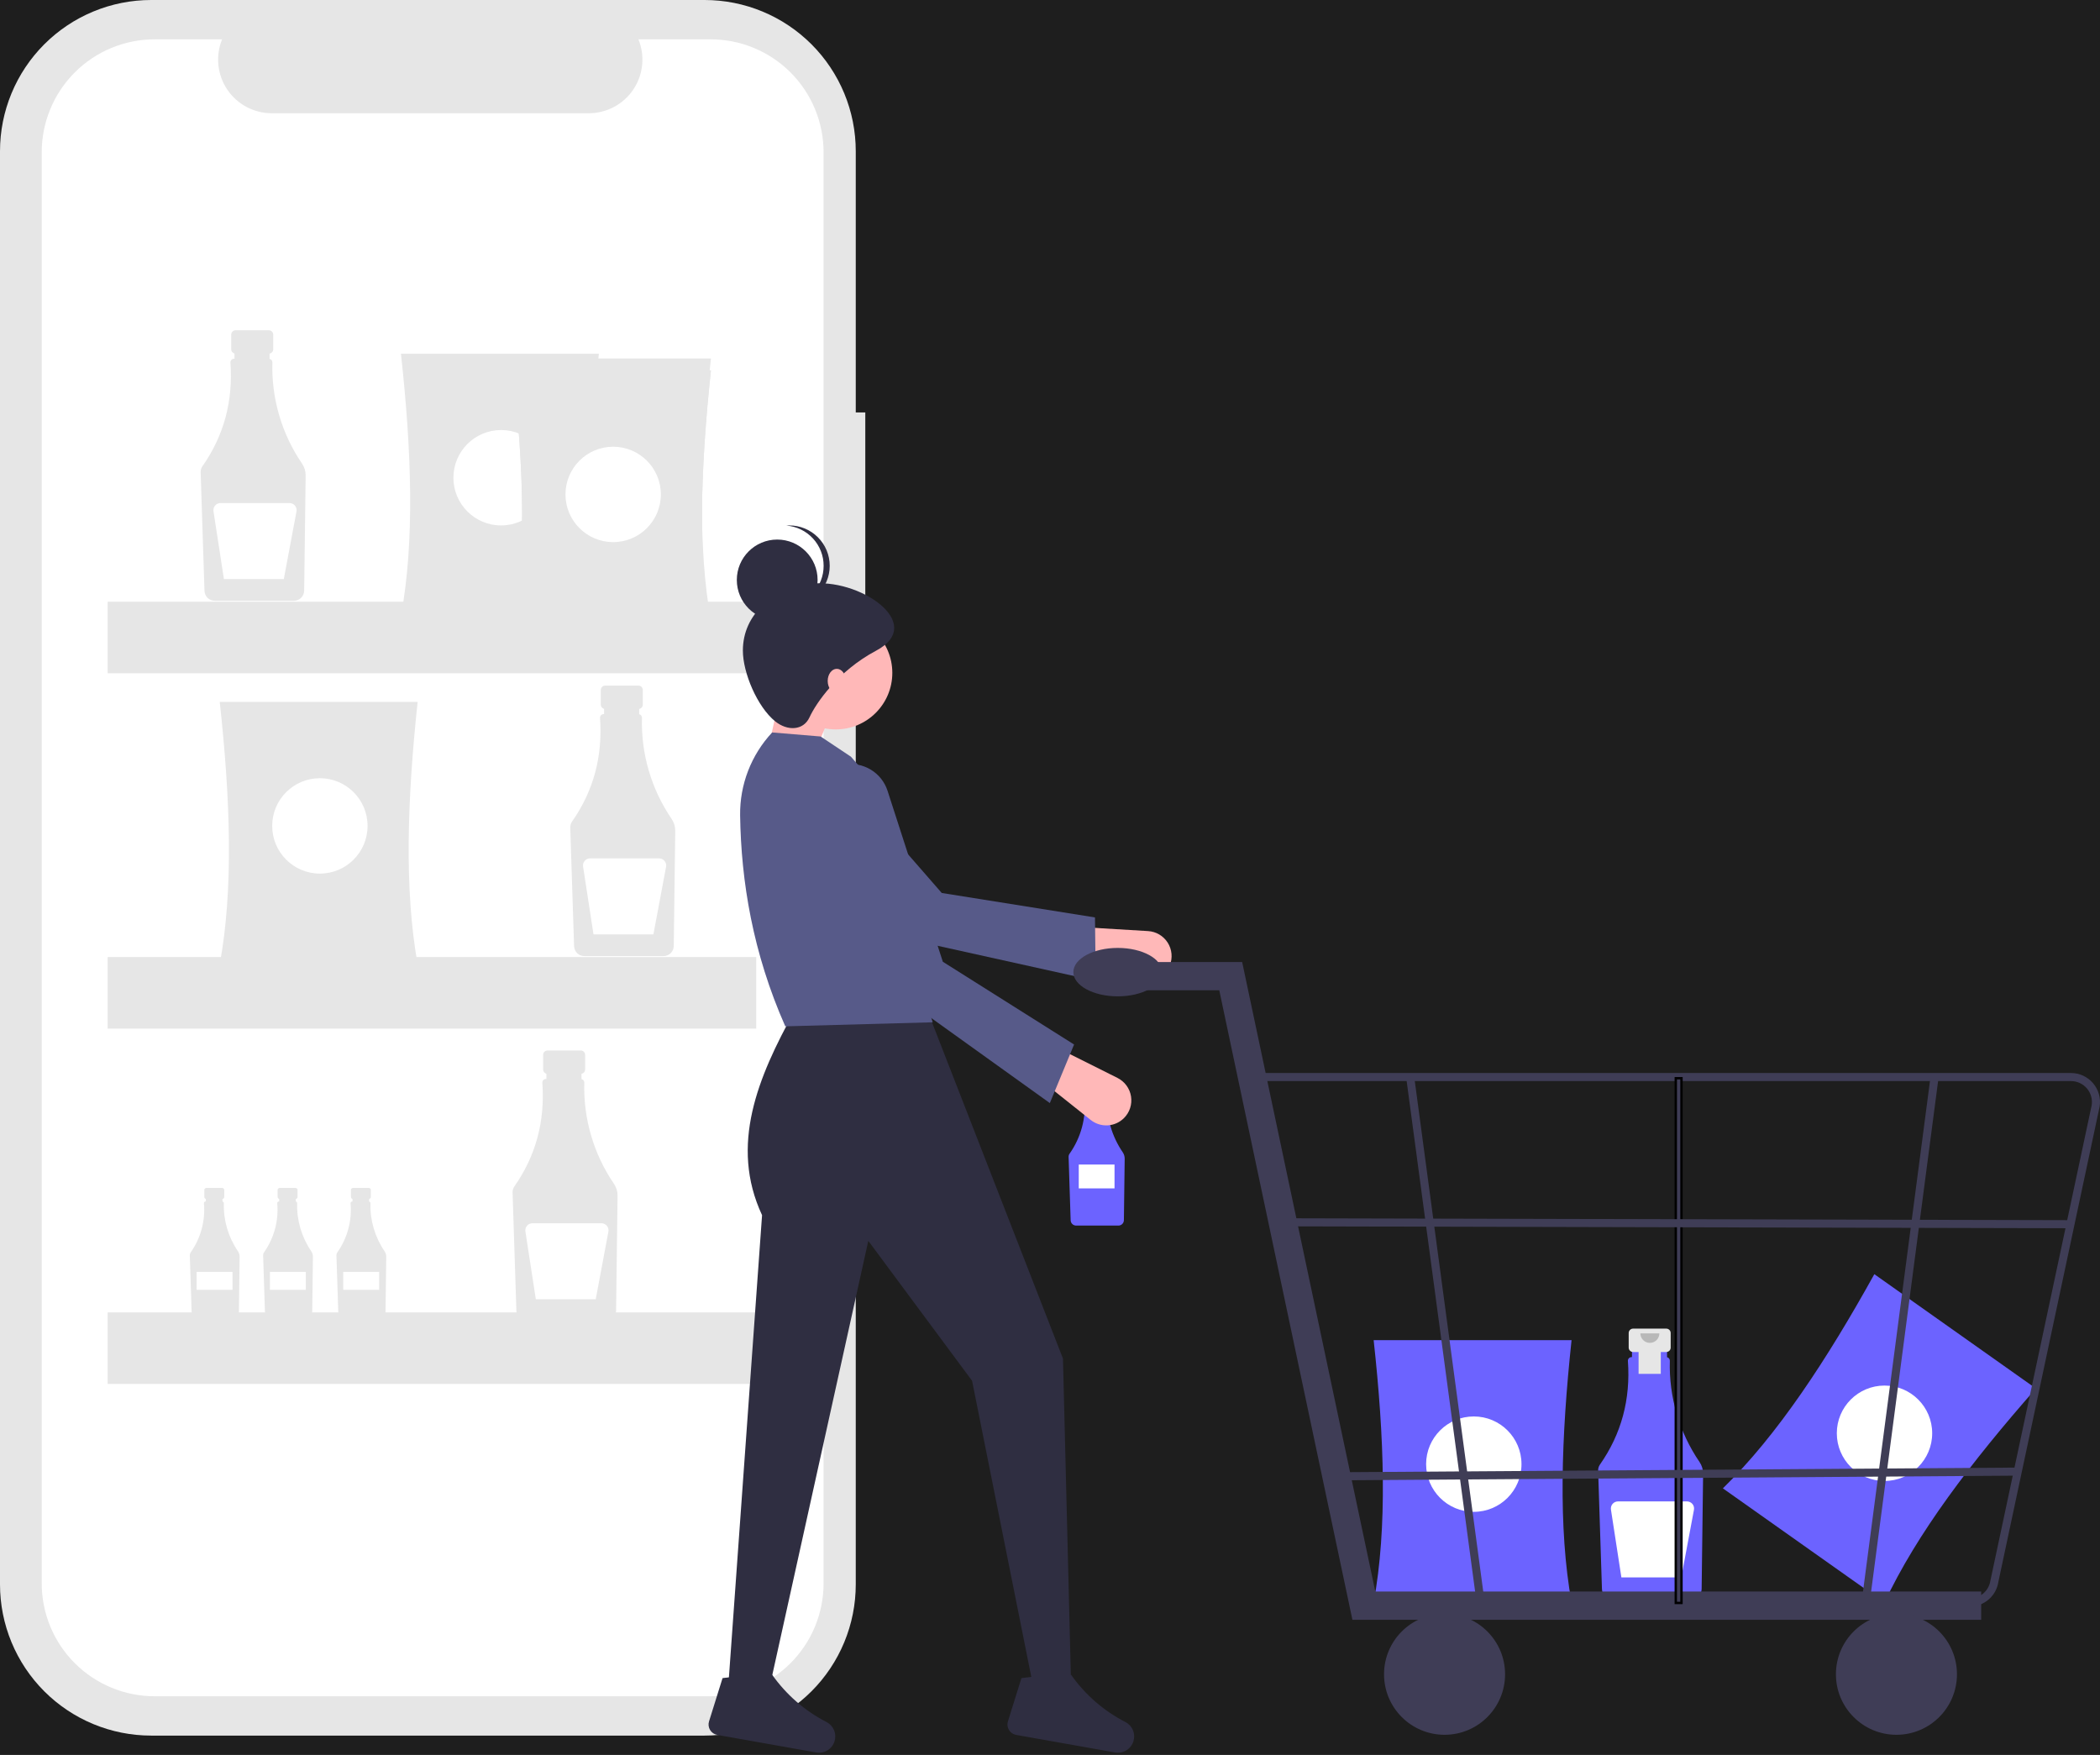 <svg width="888" height="742" viewBox="0 0 888 742" fill="none" xmlns="http://www.w3.org/2000/svg">
<rect width="888" height="742" fill="#1E1E1E"/>
<g id="hero-section-img" clip-path="url(#clip0_0_1)">
<g id="products">
<path id="Vector" d="M796.855 677.599L728.53 629.273C751.573 606.826 772.532 574.862 792.576 538.722L860.9 587.048C833.599 618.054 810.471 648.484 796.855 677.599Z" fill="#6C63FF"/>
<path id="Vector_2" d="M474.774 487.206C470.181 480.485 467.833 472.483 468.066 464.345C468.071 464.158 468.01 463.974 467.894 463.826C467.778 463.678 467.615 463.575 467.432 463.534V462.111H459.511V463.514H459.402C459.295 463.514 459.189 463.535 459.091 463.576C458.992 463.617 458.903 463.677 458.827 463.753C458.752 463.828 458.692 463.918 458.651 464.017C458.611 464.115 458.59 464.221 458.59 464.328C458.59 464.348 458.591 464.367 458.592 464.387C459.323 472.69 457.083 480.984 452.271 487.79C451.992 488.186 451.85 488.663 451.865 489.147L452.731 515.939C452.752 516.536 453.003 517.103 453.431 517.52C453.86 517.937 454.433 518.172 455.031 518.177H472.947C473.551 518.172 474.13 517.931 474.56 517.506C474.99 517.08 475.237 516.504 475.248 515.899L475.581 489.887C475.591 488.932 475.31 487.997 474.774 487.206V487.206Z" fill="#6C63FF"/>
<path id="Vector_3" d="M718.664 618.139C710.066 605.557 705.671 590.578 706.107 575.345C706.115 574.994 706.001 574.65 705.785 574.373C705.568 574.097 705.262 573.903 704.919 573.826V571.163H690.092V573.789H689.888C689.688 573.789 689.49 573.829 689.305 573.906C689.121 573.982 688.953 574.095 688.812 574.236C688.671 574.378 688.559 574.545 688.483 574.73C688.407 574.915 688.368 575.113 688.368 575.312C688.368 575.349 688.37 575.386 688.372 575.423C689.54 591.707 685.596 606.309 676.539 619.231C676.018 619.973 675.751 620.865 675.78 621.772L677.401 671.923C677.44 673.042 677.91 674.102 678.712 674.883C679.514 675.664 680.586 676.104 681.706 676.113H715.243C716.375 676.104 717.459 675.653 718.263 674.857C719.068 674.06 719.529 672.981 719.55 671.849L720.175 623.156C720.193 621.369 719.666 619.619 718.664 618.139V618.139Z" fill="#6C63FF"/>
<path id="Vector_4" d="M664.546 677.52H580.858C586.709 645.887 585.363 607.688 580.858 566.608H664.546C660.161 607.688 658.851 645.887 664.546 677.52Z" fill="#6C63FF"/>
</g>
<g id="img-all">
<path id="Vector_5" d="M365.896 174.38H361.864V63.927C361.864 55.532 360.211 47.219 356.998 39.463C353.785 31.707 349.077 24.66 343.14 18.724C337.204 12.788 330.157 8.079 322.401 4.866C314.645 1.653 306.332 -5.67817e-05 297.937 -3.05173e-05H63.927C55.532 -5.67817e-05 47.219 1.653 39.463 4.866C31.707 8.079 24.66 12.788 18.724 18.724C12.788 24.66 8.079 31.707 4.866 39.463C1.653 47.219 -1.31322e-05 55.532 0 63.927V669.881C-7.87929e-06 678.276 1.654 686.589 4.866 694.345C8.079 702.101 12.788 709.148 18.724 715.084C24.66 721.021 31.707 725.729 39.463 728.942C47.219 732.155 55.532 733.808 63.927 733.808H297.937C306.332 733.808 314.645 732.155 322.401 728.942C330.157 725.729 337.204 721.021 343.14 715.084C349.077 709.148 353.785 702.101 356.998 694.345C360.211 686.589 361.864 678.276 361.864 669.881V253.003H365.896V174.38Z" fill="#E6E6E6"/>
<path id="Vector_6" d="M300.516 16.632H269.97C271.375 20.076 271.911 23.812 271.532 27.512C271.152 31.212 269.869 34.762 267.794 37.849C265.719 40.936 262.917 43.466 259.635 45.215C256.352 46.964 252.69 47.879 248.971 47.879H114.91C111.19 47.879 107.528 46.964 104.245 45.215C100.963 43.466 98.161 40.936 96.086 37.849C94.011 34.762 92.728 31.212 92.348 27.512C91.969 23.812 92.505 20.076 93.91 16.632H65.38C59.111 16.632 52.903 17.866 47.11 20.266C41.318 22.665 36.056 26.181 31.622 30.614C27.189 35.047 23.673 40.31 21.274 46.102C18.874 51.895 17.64 58.102 17.64 64.372V669.436C17.64 675.706 18.874 681.914 21.274 687.706C23.673 693.498 27.189 698.761 31.622 703.194C36.056 707.627 41.318 711.143 47.11 713.543C52.903 715.942 59.11 717.177 65.38 717.177H300.516C306.786 717.177 312.994 715.942 318.786 713.543C324.578 711.143 329.841 707.627 334.274 703.194C338.707 698.761 342.223 693.498 344.622 687.706C347.022 681.914 348.256 675.706 348.256 669.436V64.372C348.256 58.102 347.022 51.895 344.622 46.102C342.223 40.31 338.707 35.047 334.274 30.614C329.841 26.181 324.578 22.665 318.786 20.266C312.994 17.866 306.786 16.632 300.516 16.632V16.632Z" fill="white"/>
<path id="Vector_7" d="M113.672 139.635H99.633C99.139 139.635 98.666 139.831 98.317 140.18C97.968 140.529 97.772 141.002 97.772 141.496V147.658C97.772 148.152 97.968 148.625 98.317 148.974C98.666 149.324 99.139 149.52 99.633 149.52H101.96V158.753H111.346V149.52H113.672C114.166 149.52 114.639 149.324 114.989 148.974C115.338 148.625 115.534 148.152 115.534 147.658V141.496C115.534 141.002 115.338 140.529 114.989 140.18C114.639 139.831 114.166 139.635 113.672 139.635V139.635Z" fill="#E6E6E6"/>
<path id="Vector_8" d="M127.734 196.032C119.136 183.45 114.741 168.47 115.177 153.238C115.185 152.887 115.071 152.543 114.855 152.266C114.638 151.989 114.332 151.796 113.989 151.719V149.056H99.162V151.682H98.958C98.554 151.683 98.167 151.843 97.882 152.129C97.597 152.415 97.438 152.802 97.438 153.205C97.438 153.242 97.44 153.279 97.442 153.316C98.611 169.599 94.666 184.202 85.609 197.124C85.088 197.866 84.822 198.758 84.85 199.665L86.471 249.816C86.51 250.935 86.98 251.995 87.782 252.776C88.584 253.556 89.656 253.997 90.776 254.006H124.313C125.445 253.997 126.529 253.546 127.333 252.75C128.138 251.953 128.599 250.874 128.62 249.742L129.245 201.049C129.263 199.262 128.736 197.512 127.734 196.032Z" fill="#E6E6E6"/>
<path id="Vector_9" d="M122.425 212.69H93.234C92.802 212.69 92.375 212.784 91.982 212.964C91.589 213.145 91.24 213.408 90.959 213.736C90.678 214.064 90.471 214.449 90.352 214.864C90.233 215.28 90.206 215.716 90.272 216.143L94.683 244.816H120.013L125.371 216.24C125.452 215.807 125.437 215.361 125.326 214.935C125.216 214.509 125.013 214.112 124.731 213.773C124.45 213.434 124.098 213.162 123.699 212.975C123.301 212.787 122.866 212.69 122.425 212.69V212.69Z" fill="white"/>
<path id="Vector_10" d="M269.957 289.869H255.917C255.424 289.869 254.95 290.065 254.601 290.414C254.252 290.764 254.056 291.237 254.056 291.731V297.893C254.056 298.387 254.252 298.86 254.601 299.209C254.95 299.558 255.424 299.754 255.917 299.754H258.244V308.987H267.63V299.754H269.957C270.45 299.754 270.924 299.558 271.273 299.209C271.622 298.86 271.818 298.387 271.818 297.893V291.731C271.818 291.237 271.622 290.763 271.273 290.414C270.924 290.065 270.45 289.869 269.957 289.869Z" fill="#E6E6E6"/>
<path id="Vector_11" d="M284.019 346.266C275.42 333.685 271.025 318.705 271.462 303.473C271.47 303.121 271.355 302.778 271.139 302.501C270.922 302.224 270.617 302.031 270.274 301.954V299.291H255.446V301.917H255.242C255.042 301.917 254.844 301.956 254.66 302.033C254.475 302.11 254.308 302.222 254.167 302.364C254.026 302.505 253.914 302.673 253.838 302.858C253.761 303.042 253.722 303.24 253.722 303.44C253.723 303.477 253.724 303.514 253.727 303.551C254.895 319.834 250.95 334.436 241.893 347.358C241.372 348.101 241.106 348.993 241.134 349.899L242.756 400.051C242.795 401.169 243.264 402.23 244.066 403.01C244.868 403.791 245.941 404.232 247.06 404.241H280.597C281.729 404.232 282.813 403.781 283.617 402.984C284.422 402.188 284.884 401.109 284.904 399.977L285.529 351.284C285.547 349.497 285.021 347.746 284.019 346.266V346.266Z" fill="#E6E6E6"/>
<path id="Vector_12" d="M278.71 362.925H249.518C249.086 362.925 248.659 363.018 248.266 363.199C247.874 363.379 247.525 363.643 247.243 363.97C246.962 364.298 246.755 364.683 246.636 365.099C246.518 365.514 246.49 365.951 246.556 366.378L250.967 395.051H276.297L281.655 366.474C281.736 366.041 281.721 365.596 281.611 365.17C281.5 364.743 281.297 364.347 281.016 364.008C280.735 363.669 280.382 363.396 279.983 363.209C279.585 363.022 279.15 362.925 278.71 362.925H278.71Z" fill="white"/>
<path id="Vector_13" d="M93.935 502.257H87.275C87.041 502.257 86.817 502.35 86.651 502.515C86.486 502.681 86.393 502.906 86.393 503.14V506.063C86.393 506.297 86.486 506.521 86.651 506.687C86.817 506.853 87.041 506.946 87.275 506.946H88.379V511.325H92.831V506.946H93.935C94.169 506.946 94.394 506.853 94.559 506.687C94.725 506.521 94.818 506.297 94.818 506.063V503.14C94.818 502.906 94.725 502.681 94.559 502.515C94.394 502.35 94.169 502.257 93.935 502.257Z" fill="#E6E6E6"/>
<path id="Vector_14" d="M100.605 529.008C96.527 523.041 94.442 515.935 94.649 508.71C94.653 508.543 94.599 508.38 94.496 508.249C94.393 508.117 94.248 508.026 94.085 507.989V506.726H87.052V507.971H86.955C86.86 507.972 86.766 507.99 86.679 508.027C86.591 508.063 86.512 508.116 86.445 508.183C86.378 508.251 86.325 508.33 86.289 508.418C86.253 508.505 86.234 508.599 86.234 508.694C86.234 508.712 86.235 508.729 86.236 508.747C86.885 516.119 84.896 523.483 80.623 529.527C80.376 529.879 80.25 530.302 80.263 530.732L81.032 554.521C81.051 555.051 81.273 555.554 81.654 555.925C82.034 556.295 82.543 556.504 83.074 556.508H98.982C99.519 556.504 100.033 556.29 100.415 555.912C100.797 555.535 101.016 555.023 101.025 554.486L101.322 531.389C101.33 530.541 101.081 529.711 100.605 529.008V529.008Z" fill="#E6E6E6"/>
<path id="Vector_15" d="M98.316 537.753H83.137V545.343H98.316V537.753Z" fill="white"/>
<path id="Vector_16" d="M124.935 502.257H118.276C118.041 502.257 117.817 502.35 117.651 502.515C117.486 502.681 117.393 502.906 117.393 503.14V506.063C117.393 506.297 117.486 506.521 117.651 506.687C117.817 506.853 118.041 506.946 118.276 506.946H119.379V511.325H123.831V506.946H124.935C125.169 506.946 125.394 506.853 125.559 506.687C125.725 506.521 125.818 506.297 125.818 506.063V503.14C125.818 502.906 125.725 502.681 125.559 502.515C125.394 502.35 125.169 502.257 124.935 502.257Z" fill="#E6E6E6"/>
<path id="Vector_17" d="M131.605 529.008C127.527 523.041 125.442 515.935 125.649 508.71C125.653 508.543 125.599 508.38 125.496 508.249C125.393 508.117 125.248 508.026 125.085 507.989V506.726H118.052V507.971H117.955C117.86 507.972 117.767 507.99 117.679 508.027C117.592 508.063 117.512 508.116 117.445 508.183C117.378 508.251 117.325 508.33 117.289 508.418C117.253 508.505 117.234 508.599 117.234 508.694C117.234 508.712 117.235 508.729 117.236 508.747C117.886 516.119 115.896 523.483 111.623 529.527C111.376 529.879 111.25 530.302 111.263 530.732L112.032 554.521C112.051 555.051 112.274 555.554 112.654 555.925C113.034 556.295 113.543 556.504 114.074 556.508H129.982C130.519 556.504 131.033 556.29 131.415 555.912C131.797 555.535 132.016 555.023 132.025 554.486L132.322 531.389C132.33 530.541 132.081 529.711 131.605 529.008Z" fill="#E6E6E6"/>
<path id="Vector_18" d="M129.316 537.753H114.137V545.343H129.316V537.753Z" fill="white"/>
<path id="Vector_19" d="M155.935 502.257H149.276C149.041 502.257 148.817 502.35 148.651 502.515C148.486 502.681 148.393 502.906 148.393 503.14V506.063C148.393 506.297 148.486 506.521 148.651 506.687C148.817 506.853 149.041 506.946 149.276 506.946H150.379V511.325H154.831V506.946H155.935C156.169 506.946 156.394 506.853 156.559 506.687C156.725 506.521 156.818 506.297 156.818 506.063V503.14C156.818 502.906 156.725 502.681 156.559 502.515C156.394 502.35 156.169 502.257 155.935 502.257Z" fill="#E6E6E6"/>
<path id="Vector_20" d="M162.605 529.008C158.527 523.041 156.442 515.935 156.649 508.71C156.653 508.543 156.599 508.38 156.496 508.249C156.393 508.117 156.248 508.026 156.085 507.989V506.726H149.052V507.971H148.955C148.86 507.972 148.767 507.99 148.679 508.027C148.592 508.063 148.512 508.116 148.445 508.183C148.378 508.251 148.325 508.33 148.289 508.418C148.253 508.505 148.234 508.599 148.234 508.694C148.234 508.712 148.235 508.729 148.236 508.747C148.886 516.119 146.896 523.483 142.623 529.527C142.376 529.879 142.25 530.302 142.263 530.732L143.032 554.521C143.051 555.051 143.274 555.554 143.654 555.925C144.034 556.295 144.543 556.504 145.074 556.508H160.982C161.519 556.504 162.033 556.29 162.415 555.912C162.797 555.535 163.016 555.023 163.025 554.486L163.322 531.389C163.33 530.541 163.081 529.711 162.605 529.008Z" fill="#E6E6E6"/>
<path id="Vector_21" d="M160.316 537.753H145.137V545.343H160.316V537.753Z" fill="white"/>
<path id="Vector_22" d="M245.567 444.137H231.528C231.284 444.137 231.042 444.185 230.816 444.279C230.59 444.372 230.385 444.509 230.212 444.682C230.039 444.855 229.902 445.06 229.808 445.286C229.715 445.512 229.667 445.754 229.667 445.998V452.161C229.667 452.654 229.863 453.128 230.212 453.477C230.561 453.826 231.034 454.022 231.528 454.022H233.854V463.255H243.241V454.022H245.567C246.061 454.022 246.534 453.826 246.883 453.477C247.232 453.128 247.429 452.654 247.429 452.161V445.998C247.429 445.754 247.38 445.512 247.287 445.286C247.193 445.06 247.056 444.855 246.883 444.682C246.711 444.509 246.505 444.372 246.28 444.279C246.054 444.185 245.812 444.137 245.567 444.137V444.137Z" fill="#E6E6E6"/>
<path id="Vector_23" d="M259.629 500.534C251.031 487.953 246.636 472.973 247.072 457.74C247.08 457.389 246.966 457.046 246.749 456.769C246.533 456.492 246.227 456.298 245.884 456.221V453.559H231.057V456.184H230.852C230.653 456.185 230.455 456.224 230.27 456.301C230.086 456.378 229.918 456.49 229.777 456.631C229.636 456.773 229.524 456.941 229.448 457.125C229.372 457.31 229.333 457.508 229.333 457.708C229.333 457.745 229.334 457.782 229.337 457.818C230.505 474.102 226.561 488.704 217.504 501.626C216.983 502.369 216.716 503.26 216.745 504.167L218.366 554.318C218.405 555.437 218.875 556.497 219.677 557.278C220.479 558.059 221.551 558.5 222.671 558.508H256.208C257.34 558.499 258.424 558.048 259.228 557.252C260.032 556.455 260.494 555.376 260.515 554.244L261.14 505.552C261.158 503.764 260.631 502.014 259.629 500.534Z" fill="#E6E6E6"/>
<path id="Vector_24" d="M254.32 517.193H225.129C224.696 517.193 224.269 517.286 223.877 517.466C223.484 517.647 223.135 517.91 222.854 518.238C222.572 518.566 222.365 518.951 222.247 519.367C222.128 519.782 222.101 520.218 222.166 520.645L226.578 549.319H251.908L257.266 520.742C257.347 520.309 257.332 519.864 257.221 519.438C257.111 519.011 256.908 518.615 256.626 518.276C256.345 517.937 255.993 517.664 255.594 517.477C255.195 517.29 254.76 517.193 254.32 517.193V517.193Z" fill="white"/>
<path id="Vector_25" d="M253.232 260.462H169.544C175.395 228.829 174.049 190.631 169.544 149.551H253.232C248.847 190.631 247.536 228.829 253.232 260.462Z" fill="#E6E6E6"/>
<path id="Vector_26" d="M211.892 222.148C223.029 222.148 232.058 213.119 232.058 201.982C232.058 190.845 223.029 181.816 211.892 181.816C200.755 181.816 191.726 190.845 191.726 201.982C191.726 213.119 200.755 222.148 211.892 222.148Z" fill="white"/>
<path id="Vector_27" d="M176.602 407.672H92.914C98.765 376.039 97.419 337.84 92.914 296.761H176.602C172.217 337.841 170.907 376.039 176.602 407.672Z" fill="#E6E6E6"/>
<path id="Vector_28" d="M135.262 369.357C146.399 369.357 155.428 360.329 155.428 349.192C155.428 338.054 146.399 329.026 135.262 329.026C124.125 329.026 115.097 338.054 115.097 349.192C115.097 360.329 124.125 369.357 135.262 369.357Z" fill="white"/>
<path id="Vector_29" d="M300.621 267.52H216.933C222.784 235.887 221.438 197.689 216.933 156.609H300.621C296.236 197.689 294.926 235.887 300.621 267.52Z" fill="#E6E6E6"/>
<path id="Vector_30" d="M259.281 229.206C270.419 229.206 279.447 220.177 279.447 209.04C279.447 197.903 270.419 188.874 259.281 188.874C248.144 188.874 239.116 197.903 239.116 209.04C239.116 220.177 248.144 229.206 259.281 229.206Z" fill="white"/>
<path id="Vector_31" d="M300.621 262.479H216.933C222.784 230.846 221.438 192.647 216.933 151.568H300.621C296.236 192.647 294.926 230.846 300.621 262.479Z" fill="#E6E6E6"/>
<path id="Vector_32" d="M259.281 224.164C270.419 224.164 279.447 215.136 279.447 203.998C279.447 192.861 270.419 183.833 259.281 183.833C248.144 183.833 239.116 192.861 239.116 203.998C239.116 215.136 248.144 224.164 259.281 224.164Z" fill="white"/>
<path id="Vector_33" d="M300.621 267.52H216.933C222.784 235.887 221.438 197.689 216.933 156.609H300.621C296.236 197.689 294.926 235.887 300.621 267.52Z" fill="#E6E6E6"/>
<path id="Vector_34" d="M259.281 229.206C270.419 229.206 279.447 220.177 279.447 209.04C279.447 197.903 270.419 188.874 259.281 188.874C248.144 188.874 239.116 197.903 239.116 209.04C239.116 220.177 248.144 229.206 259.281 229.206Z" fill="white"/>
<path id="Vector_35" d="M319.779 254.413H45.525V284.661H319.779V254.413Z" fill="#E6E6E6"/>
<path id="Vector_36" d="M319.779 404.647H45.525V434.896H319.779V404.647Z" fill="#E6E6E6"/>
<path id="Vector_37" d="M319.779 554.882H45.525V585.13H319.779V554.882Z" fill="#E6E6E6"/>
<path id="Vector_38" d="M796.873 626.148C808.011 626.148 817.039 617.119 817.039 605.982C817.039 594.845 808.011 585.816 796.873 585.816C785.736 585.816 776.708 594.845 776.708 605.982C776.708 617.119 785.736 626.148 796.873 626.148Z" fill="white"/>
<path id="Vector_39" d="M467.262 457.078H459.762C459.499 457.078 459.246 457.183 459.059 457.369C458.873 457.556 458.768 457.809 458.768 458.073V461.365C458.768 461.495 458.794 461.624 458.844 461.745C458.894 461.866 458.967 461.975 459.059 462.068C459.152 462.16 459.261 462.233 459.382 462.283C459.503 462.333 459.632 462.359 459.762 462.359H461.005V467.291H466.02V462.359H467.262C467.526 462.359 467.779 462.254 467.965 462.068C468.152 461.881 468.257 461.628 468.257 461.365V458.073C468.257 457.809 468.152 457.556 467.965 457.369C467.779 457.183 467.526 457.078 467.262 457.078V457.078Z" fill="#E6E6E6"/>
<path id="Vector_40" opacity="0.2" d="M465.699 458.151C465.699 458.72 465.473 459.265 465.071 459.668C464.668 460.07 464.123 460.296 463.554 460.296C462.985 460.296 462.439 460.07 462.037 459.668C461.634 459.265 461.408 458.72 461.408 458.151" fill="black"/>
<path id="Vector_41" d="M471.285 492.368H456.161V502.451H471.285V492.368Z" fill="white"/>
<path id="Vector_42" d="M704.602 561.742H690.563C690.069 561.742 689.596 561.938 689.247 562.287C688.898 562.636 688.702 563.109 688.702 563.603V569.765C688.702 570.259 688.898 570.733 689.247 571.082C689.596 571.431 690.069 571.627 690.563 571.627H692.89V580.86H702.276V571.627H704.602C705.096 571.627 705.569 571.431 705.919 571.082C706.268 570.733 706.464 570.259 706.464 569.765V563.603C706.464 563.109 706.268 562.636 705.919 562.287C705.569 561.938 705.096 561.742 704.602 561.742V561.742Z" fill="#E6E6E6"/>
<path id="Vector_43" opacity="0.2" d="M701.676 563.75C701.676 564.815 701.253 565.836 700.5 566.589C699.746 567.342 698.725 567.766 697.66 567.766C696.595 567.766 695.574 567.342 694.82 566.589C694.067 565.836 693.644 564.815 693.644 563.75" fill="black"/>
<path id="Vector_44" d="M713.355 634.797H684.164C683.732 634.797 683.305 634.891 682.912 635.071C682.519 635.252 682.17 635.515 681.889 635.843C681.608 636.171 681.401 636.556 681.282 636.971C681.163 637.387 681.136 637.823 681.201 638.25L685.613 666.923H710.943L716.301 638.347C716.382 637.914 716.367 637.469 716.256 637.042C716.146 636.616 715.943 636.219 715.661 635.881C715.38 635.542 715.028 635.269 714.629 635.082C714.231 634.895 713.796 634.797 713.355 634.797V634.797Z" fill="white"/>
<path id="Vector_45" d="M623.206 639.205C634.344 639.205 643.372 630.177 643.372 619.039C643.372 607.902 634.344 598.874 623.206 598.874C612.069 598.874 603.041 607.902 603.041 619.039C603.041 630.177 612.069 639.205 623.206 639.205Z" fill="white"/>
<path id="Vector_46" d="M322.243 328.466L341.03 326.758L352.986 297.724L331.637 285.768L322.243 328.466Z" fill="#FFB8B8"/>
<path id="Vector_47" d="M494.66 408.174C495.285 406.616 495.531 404.932 495.377 403.26C495.223 401.589 494.674 399.978 493.775 398.56C492.876 397.143 491.654 395.959 490.208 395.106C488.762 394.254 487.134 393.757 485.459 393.657L456.289 391.918L451.994 406.2L482.023 414.447C484.532 415.136 487.207 414.878 489.538 413.721C491.869 412.564 493.692 410.589 494.66 408.174V408.174Z" fill="#FFB8B8"/>
<path id="Vector_48" d="M463.339 414.687L463.018 387.887L398.225 377.549L348.31 320.301C345.712 317.323 342.124 315.386 338.209 314.851C334.293 314.316 330.317 315.217 327.015 317.389C325.016 318.704 323.331 320.442 322.077 322.481C320.824 324.519 320.034 326.807 319.762 329.184C319.491 331.562 319.745 333.97 320.506 336.238C321.268 338.506 322.518 340.579 324.169 342.311L365.349 392.989L463.339 414.687Z" fill="#575A89"/>
<path id="Vector_49" d="M307.726 716.167H324.805L367.168 524.633L411.055 583.802L436.674 711.897H452.9L449.484 574.408L392.268 427.526H335.906C320.504 455.401 308.422 484.135 322.243 513.777L307.726 716.167Z" fill="#2F2E41"/>
<path id="Vector_50" d="M426.204 727.8C426.016 728.405 425.958 729.042 426.035 729.671C426.111 730.299 426.321 730.904 426.65 731.445C426.979 731.986 427.419 732.451 427.942 732.808C428.464 733.166 429.057 733.408 429.68 733.519L471.473 740.935C473.125 741.237 474.83 740.925 476.267 740.057C477.704 739.189 478.773 737.825 479.274 736.222V736.222C479.761 734.691 479.693 733.037 479.082 731.551C478.471 730.065 477.355 728.842 475.932 728.096C466.742 723.378 458.834 716.502 452.884 708.058C448.29 712.335 443.156 711.933 437.705 708.781L431.922 709.504L426.204 727.8Z" fill="#2F2E41"/>
<path id="Vector_51" d="M299.818 727.8C299.629 728.405 299.571 729.042 299.648 729.671C299.724 730.299 299.934 730.904 300.263 731.445C300.592 731.986 301.032 732.451 301.555 732.808C302.077 733.166 302.67 733.408 303.293 733.519L345.086 740.935C346.738 741.237 348.443 740.925 349.88 740.057C351.317 739.189 352.386 737.825 352.887 736.222V736.222C353.374 734.691 353.306 733.037 352.695 731.551C352.084 730.065 350.969 728.842 349.545 728.096C340.356 723.378 332.447 716.502 326.497 708.058C321.903 712.335 316.769 711.933 311.318 708.781L305.535 709.504L299.818 727.8Z" fill="#2F2E41"/>
<path id="Vector_52" d="M353.413 308.398C366.618 308.398 377.324 297.693 377.324 284.487C377.324 271.281 366.618 260.576 353.413 260.576C340.207 260.576 329.502 271.281 329.502 284.487C329.502 297.693 340.207 308.398 353.413 308.398Z" fill="#FFB8B8"/>
<path id="Vector_53" d="M332.064 433.931L394.403 432.223L376.095 374.604C387.473 356.364 376.022 338.144 359.817 319.927L347.008 311.387L326.513 309.679C317.639 319.174 312.784 331.735 312.964 344.73C313.369 372.556 318.296 402.848 332.064 433.931Z" fill="#575A89"/>
<path id="Vector_54" d="M475.291 472.716C476.479 471.529 477.367 470.077 477.883 468.48C478.399 466.883 478.528 465.186 478.259 463.529C477.991 461.872 477.333 460.303 476.339 458.95C475.345 457.598 474.043 456.501 472.542 455.75L446.409 442.675L436.841 454.116L461.205 473.511C463.241 475.132 465.802 475.947 468.4 475.8C470.998 475.653 473.451 474.555 475.291 472.716V472.716Z" fill="#FFB8B8"/>
<path id="Vector_55" d="M443.933 466.382L454.181 441.617L398.679 406.623L375.309 334.355C374.093 330.595 371.555 327.403 368.166 325.371C364.777 323.338 360.766 322.603 356.877 323.301V323.301C354.522 323.724 352.288 324.658 350.334 326.039C348.38 327.42 346.753 329.213 345.569 331.292C344.384 333.371 343.67 335.684 343.478 338.069C343.286 340.454 343.619 342.852 344.456 345.094L362.379 407.885L443.933 466.382Z" fill="#575A89"/>
<path id="Vector_56" d="M314.13 275.093C314.13 284.397 320.172 298.806 327.794 304.982C332.922 309.138 339.698 308.963 342.311 303.274C344.991 297.439 354.231 283.722 370.492 275.093C392.17 263.591 362.804 243.912 342.311 246.913C326.911 249.167 314.13 259.53 314.13 275.093Z" fill="#2F2E41"/>
<path id="Vector_57" d="M328.648 262.284C338.08 262.284 345.727 254.637 345.727 245.205C345.727 235.772 338.08 228.125 328.648 228.125C319.215 228.125 311.568 235.772 311.568 245.205C311.568 254.637 319.215 262.284 328.648 262.284Z" fill="#2F2E41"/>
<path id="Vector_58" d="M348.289 239.227C348.287 234.921 346.658 230.775 343.728 227.62C340.799 224.464 336.784 222.533 332.491 222.212C332.915 222.181 333.339 222.148 333.771 222.148C338.301 222.148 342.645 223.947 345.848 227.15C349.051 230.353 350.851 234.697 350.851 239.227C350.851 243.757 349.051 248.101 345.848 251.304C342.645 254.507 338.301 256.306 333.771 256.306C333.339 256.306 332.915 256.273 332.491 256.242C336.784 255.921 340.799 253.99 343.728 250.834C346.658 247.679 348.287 243.533 348.289 239.227Z" fill="#2F2E41"/>
<path id="Vector_59" d="M353.84 293.027C355.962 293.027 357.682 290.733 357.682 287.903C357.682 285.073 355.962 282.779 353.84 282.779C351.717 282.779 349.997 285.073 349.997 287.903C349.997 290.733 351.717 293.027 353.84 293.027Z" fill="#FFB8B8"/>
<path id="Vector_60" d="M837.751 684.845H571.879L515.578 418.694H467.529V406.752H525.258L581.559 672.902H837.751V684.845Z" fill="#3F3D56"/>
<path id="Vector_61" d="M610.841 733.468C624.975 733.468 636.432 722.01 636.432 707.877C636.432 693.743 624.975 682.285 610.841 682.285C596.707 682.285 585.25 693.743 585.25 707.877C585.25 722.01 596.707 733.468 610.841 733.468Z" fill="#3F3D56"/>
<path id="Vector_62" d="M801.923 733.468C816.057 733.468 827.515 722.01 827.515 707.877C827.515 693.743 816.057 682.285 801.923 682.285C787.79 682.285 776.332 693.743 776.332 707.877C776.332 722.01 787.79 733.468 801.923 733.468Z" fill="#3F3D56"/>
<path id="Vector_63" d="M832.904 679.221H574.225L528.584 453.669H875.735C877.507 453.669 879.257 454.053 880.866 454.794C882.475 455.535 883.904 456.616 885.055 457.963C886.207 459.309 887.053 460.888 887.535 462.593C888.018 464.297 888.126 466.086 887.851 467.836L845.018 668.861C844.576 671.753 843.109 674.39 840.886 676.292C838.662 678.194 835.829 679.233 832.904 679.221V679.221ZM577.034 675.809H832.904C835.015 675.818 837.06 675.067 838.664 673.695C840.269 672.322 841.327 670.419 841.646 668.331L884.479 467.306C884.677 466.043 884.6 464.752 884.252 463.522C883.904 462.291 883.293 461.151 882.462 460.18C881.631 459.208 880.6 458.428 879.438 457.893C878.277 457.358 877.014 457.081 875.735 457.081H532.726L577.034 675.809Z" fill="#3F3D56"/>
<path id="Vector_64" d="M624.513 678.499L594.623 455.653L597.989 455.097L627.879 677.943L624.513 678.499Z" fill="#3F3D56"/>
<path id="Vector_65" d="M790.712 676.788L787.343 676.242L816.36 455.102L819.729 455.648L790.712 676.788Z" fill="#3F3D56"/>
<path id="Vector_66" d="M708.615 455.875H711.027V677.721H708.615V455.875Z" fill="#3F3D56" stroke="black"/>
<path id="Vector_67" d="M546.014 515.088L546.005 518.501L876.3 519.3L876.308 515.888L546.014 515.088Z" fill="#3F3D56"/>
<path id="Vector_68" d="M853 620.494L562.829 622.478L562.853 625.89L853.024 623.906L853 620.494Z" fill="#3F3D56"/>
<path id="Vector_69" d="M472.648 421.253C483.012 421.253 491.415 416.67 491.415 411.017C491.415 405.363 483.012 400.78 472.648 400.78C462.283 400.78 453.881 405.363 453.881 411.017C453.881 416.67 462.283 421.253 472.648 421.253Z" fill="#3F3D56"/>
</g>
</g>
<defs>
<clipPath id="clip0_0_1">
<rect width="888" height="741.048" fill="white"/>
</clipPath>
</defs>
</svg>
